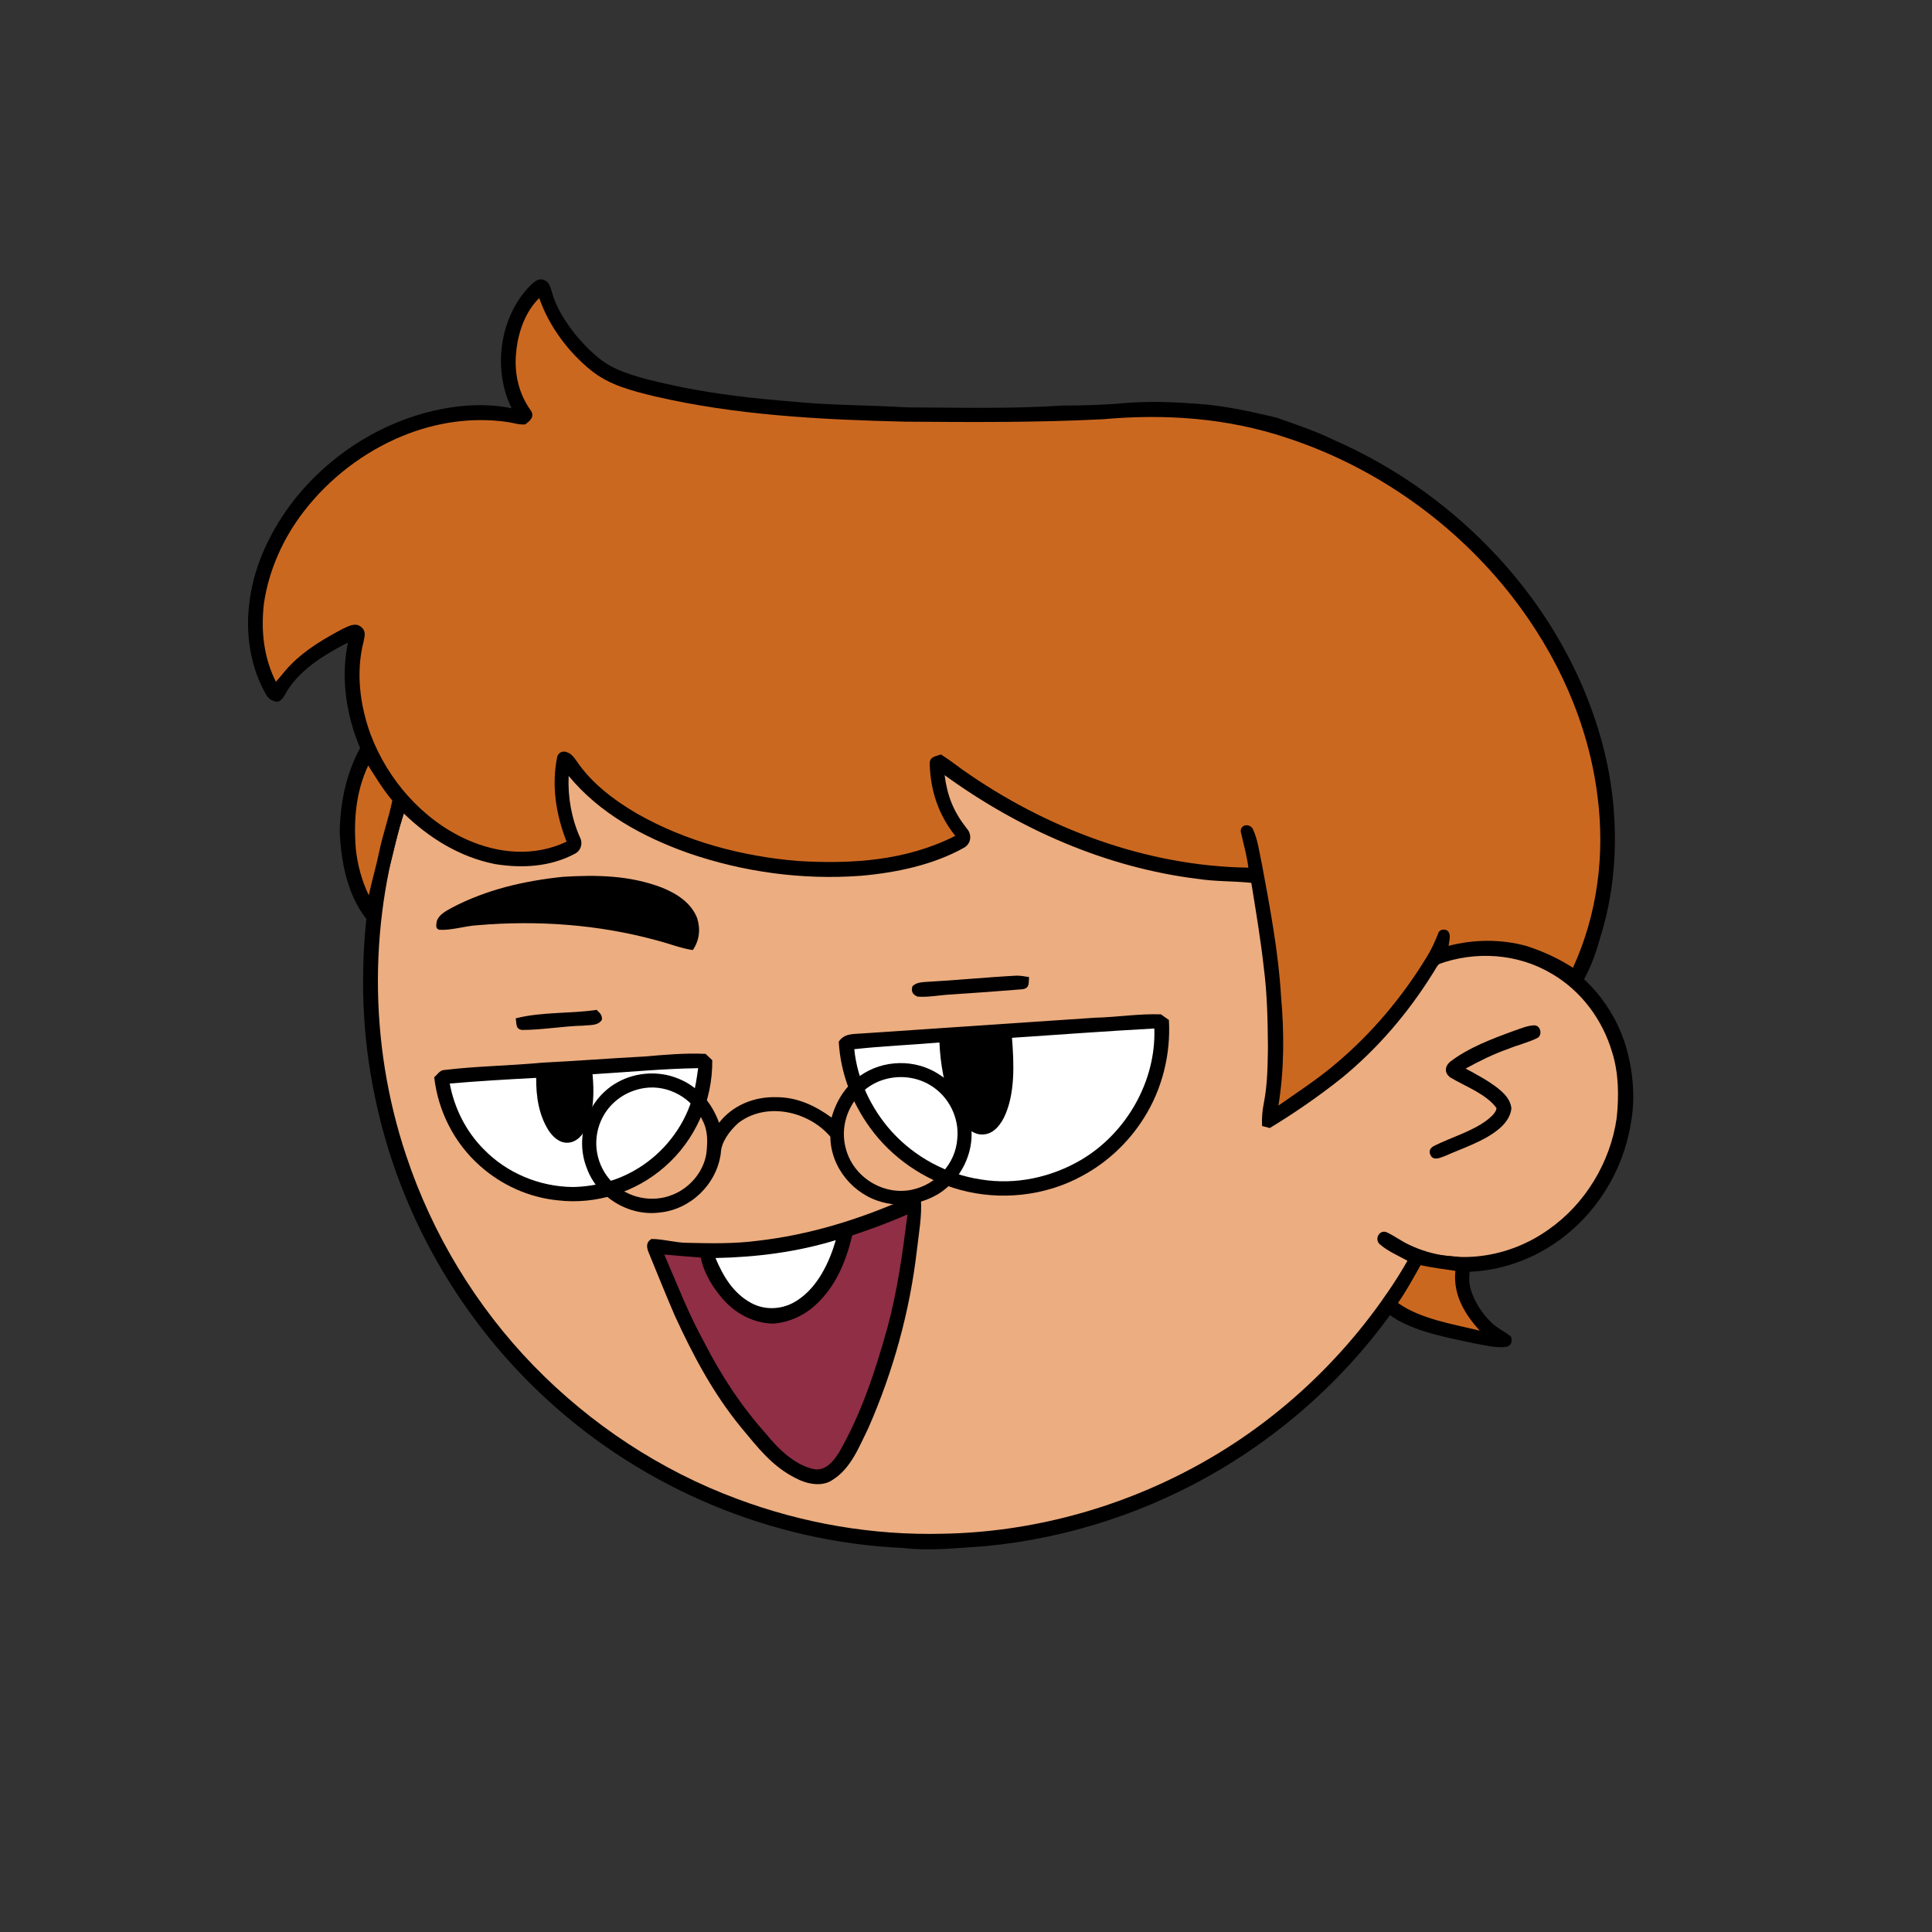 <svg xmlns:dc="http://purl.org/dc/elements/1.1/" xmlns:cc="http://creativecommons.org/ns#" xmlns:rdf="http://www.w3.org/1999/02/22-rdf-syntax-ns#" xmlns:svg="http://www.w3.org/2000/svg" xmlns="http://www.w3.org/2000/svg" viewBox="0 0 762 762" fill="none"><rect x="0" y="0" width="762" height="762" fill="#333333" stroke="none"/><mask id="avatarsRadiusMask"><rect width="762" height="762" rx="0" ry="0" x="0" y="0" fill="#fff"/></mask><g mask="url(#avatarsRadiusMask)"><path d="M396.01 164.85c37.82 4.9 74.21 19.64 104.8 42.39 6.15 4.84 12.48 9.33 18.02 14.92 23.77 21.98 42.73 49.02 55.13 78.95 9.35 22.31 14.72 46.04 16.64 70.14 6.62.81 13.05 2.14 19.12 5 15.54 6.93 27.08 20.94 31.78 37.21 2.63 9.56 3.56 19.75 1.72 29.55-2.96 18.76-13.72 36.13-29.37 46.92-10.94 7.65-24.49 12.03-37.86 11.68-5.13-.05-10.04-1.6-15.13-1.79-1.85 2.17-3.23 4.84-4.76 7.25-18.66 29.62-44.57 54.51-74.64 72.4-28.1 16.73-59.9 27.16-92.46 30.32-11.08.7-21.87 2.05-32.98.74-51.69-2.3-102.07-23.44-140.15-58.43-29.03-26.55-50.84-60.83-62.54-98.39-7.09-22.85-10.62-46.78-10.07-70.71.52-40.34 12.53-80.58 33.94-114.76 19.1-30.81 45.91-56.58 77.2-74.83 29.63-17.28 63.35-27.68 97.59-29.87 14.66-1.47 29.44-.37 44.02 1.31Z" fill="#000"/><path d="M363 169.06c48.47-1.39 97.32 14.7 135.81 44.12 6.55 4.06 11.72 9.49 17.36 14.64 24.33 22.63 43.2 50.95 54.93 82.02 7.43 19.61 11.86 40.2 13.56 61.09-8.89.74-17.34 2.34-25.38 6.38-2.19 1.03-1.89 4.95.68 5.23 2.35.23 4.98-1.51 7.24-2.2 14.62-5.37 31.32-4.35 44.78 3.68 11.69 6.78 20.09 18.16 23.89 31.06 2.6 8.25 2.68 17.41 1.76 25.95-2.5 17.35-12.35 33.73-26.73 43.81-15.71 11.33-37.17 14.64-54.93 6.2-3.17-1.43-5.94-3.58-9.08-5.05-2.95-1.09-4.88 2.79-2.7 4.75 3.17 2.76 7.34 4.52 11 6.56-20.14 34.15-49.45 62.7-84.41 81.47-30.2 16.31-64.44 25.53-98.78 26.15-27.63.72-55.33-4.04-81.21-13.72-30.32-11.24-57.84-29.43-80.37-52.6-22.67-23.37-39.92-51.88-50.2-82.77-14.96-44.64-14.91-94.01.27-138.59 11.05-33.06 30.28-63.21 55.37-87.39 29.67-28.73 67.65-48.54 108.13-56.67 12.8-2.52 25.94-4.24 39.01-4.12Z" fill="rgba(236, 173, 128, 1)"/><path d="M605.03 404.4c2.63-.1 3.44 3.8 1.36 4.98-3.69 1.83-7.82 2.77-11.64 4.35-5.82 2.04-11.28 4.76-16.68 7.72 4.29 2.34 8.86 4.74 12.71 7.76 2.58 2.09 4.85 4.35 5.33 7.8-.26 3.59-2.73 6.55-5.45 8.69-5.86 4.66-13.92 7.18-20.79 10.26-1.75.62-4.43 1.99-5.59-.26-1.02-1.74-.06-3.11 1.57-3.87 6.65-3.3 14.86-5.62 20.79-10.16 1.37-1.14 3.39-2.74 3.61-4.62-4.07-5.63-12.42-8.59-18.23-12.09-2.34-1.72-2.29-4.24-.16-6.13 7.27-5.64 16.98-9.26 25.57-12.38 2.42-.83 5.03-1.95 7.6-2.05Z" fill="#000"/><g transform="translate(-161 -83)"><path d="M562.01 467.8c1.68-.01 3.23.31 4.88.58-.28 2.28.34 4.36-2.64 4.79-9.41.77-18.83 1.46-28.25 2.07-4.32.2-8.78 1.16-13.09.84-1.95-.79-2.63-2-2.04-4.1 1.45-1.38 3.19-1.54 5.09-1.69 12.03-.64 24.02-1.86 36.05-2.49ZM396.33 481.31c1.23 1.24 2.2 1.91 2.08 3.85-1.43 2.52-4.92 2.05-7.39 2.36-8.05.21-16.06 1.68-24.09 1.71-2.71-.36-2.11-2.53-2.53-4.58 10.33-2.64 21.37-1.79 31.93-3.34ZM618.89 483.07c1.04.75 2.08 1.48 3.13 2.22.8 13.5-2.65 27.36-9.93 38.78-5.97 9.49-14.43 17.43-24.32 22.73-14.52 7.96-32.32 9.86-48.26 5.44-13.99-3.8-26.82-12.65-35.32-24.41-7.23-9.91-11.69-21.68-12.38-33.96 2.1-3.32 5.74-3.01 9.17-3.26 30.68-2.09 61.35-4.13 92.02-6.22 8.69-.2 17.2-1.64 25.89-1.32Z" fill="#000"/><path d="M616.28 488.65c.74 20.78-11.03 41.27-28.85 51.8-11.82 6.93-25.88 9.98-39.46 7.75-13.48-1.97-26.14-8.82-35.27-18.9-8.02-8.88-13.6-20.53-14.76-32.49 11.17-1.24 22.38-1.68 33.58-2.64.38 8.47 1.87 17.19 5.19 25.03 1.9 4.28 5.3 10.07 10.24 11.13 4.79.85 7.97-2.58 9.97-6.45 4.58-9.28 4-21.49 3.22-31.56 18.7-1.25 37.42-2.66 56.14-3.67Z" fill="#fff"/><path d="M415.01 499.71c8.09-.69 16.13-1.44 24.27-1.05.87.83 1.75 1.67 2.64 2.49.19 15.99-6.7 31.57-18.78 42.06-11.41 10.04-27.07 15.01-42.17 13.21-11.39-1.12-22.22-6.03-30.73-13.65-10.08-8.95-16.44-21.51-17.98-34.89 1.04-.88 2.19-2.68 3.63-2.82 13.04-1.6 26.05-1.69 39.11-2.95 13.35-.64 26.66-1.71 40.01-2.4Z" fill="#000"/><path d="M436.36 504.29c-.69 5.07-1.44 9.93-3.28 14.74-4.03 10.88-12.06 20.17-22.2 25.81-7.22 4.08-15.61 6.16-23.88 6.33-13.14-.11-26.09-5.46-35.25-14.93-7-7.05-11.53-16.13-13.37-25.88 11.33-.98 22.74-1.64 34.1-2.24-.06 7.18.95 14.37 4.79 20.58 1.69 2.61 4.35 5.19 7.69 4.99 3.57-.13 6.11-3.28 7.5-6.27 2.85-6.64 2.88-13.67 2.25-20.74 13.86-.8 27.77-2.18 41.65-2.39Z" fill="#fff"/></g><g transform="translate(-161 -83)"><g fill="#000"><path d="M530.96 352.34c21.47-3.31 42.8 3.14 60.6 15.09 12.06 8.19 22.9 19.68 28.97 33.03 1.1 2.96-.3 3.73-2.51 5.27-3.95-2.26-6.87-5.58-10.47-8.29-12.99-9.78-28.03-16.38-43.78-20.25-14.93-3.51-30.56-5.05-45.8-2.8-4.78.41-9.28 1.92-13.97 2.67-2.41.2-5.1-1.21-4.21-4.04 1.9-4.15 4.23-8.5 7.6-11.65 6.04-5.62 15.64-7.85 23.57-9.03ZM383 428.83c13.38-.82 26.33-.61 39.03 4.23 5.85 2.37 11.52 5.91 13.93 12.05 1.38 4.31.91 8.87-1.73 12.61-4.9-.76-9.4-2.6-14.18-3.82-23.13-6.33-47.19-8.01-71.04-5.96-4.88.33-9.86 2.03-14.72 1.78-1.78-.48-1.17-2.2-.97-3.54.88-2.51 3.58-3.86 5.76-5.09 13.75-7.25 28.55-10.65 43.92-12.26Z"/></g></g><g transform="translate(-161 -83)"><path d="M524.2 555.79c.49 6.88-.8 13.42-1.56 20.21-2.78 24.19-9.38 47.95-19.15 70.23-3.65 7.33-6.74 15.74-13.95 20.34-4.25 3.06-10.3 1.77-14.6-.52-9.49-4.69-15.15-12.28-21.77-20.2-10.97-13.41-18.85-28.33-26.05-44.01-3.56-8.19-6.83-16.5-10.25-24.74-.87-2.13-1.17-4.09 1.07-5.43 4.72-.01 9.31 1.49 14.06 1.51 9.29.24 18.74.4 27.98-.82 19.98-2.29 39.64-8.3 57.99-16.44 2.13-1.07 4.03-.6 6.23-.13Z" fill="#000"/><path d="M518.93 561.99c-1.93 15.16-3.98 30.2-8.01 44.98-4.69 16.77-10.27 33.84-19.05 48.96-2.17 3.44-5.29 7.34-9.89 6.51-7.43-1.55-14.07-7.99-18.68-13.73-9.88-10.97-17.89-23.26-24.61-36.38-6.13-11.12-10.64-22.89-15.69-34.52 4.8.44 9.6.8 14.4 1.2 1.13 5.94 4.59 11.51 8.45 16.07 5.08 5.94 12.23 9.8 20.13 9.97 6.25-.49 12.08-3.13 16.68-7.36 8.02-7.35 11.96-17.07 14.48-27.43 7.39-2.48 14.64-5.15 21.79-8.27Z" fill="#8F2E45"/><path d="M490.65 572.12c-2.55 8.79-7.09 18.39-14.95 23.59-5.47 3.77-12.71 4.39-18.57 1.12-7.01-3.86-10.91-10.5-13.93-17.65 16.1-.33 32.01-2.32 47.45-7.06Z" fill="#fff"/></g><g transform="translate(-161 -83)"><path fill-rule="evenodd" clip-rule="evenodd" d="M531.31 506.71c7.34 4.5 12.1 12.74 12.79 21.28.97 9.95-4.19 20.21-12.55 25.62-6.49 4.08-14.6 5.58-22.07 3.66-11.77-2.85-20.88-13.75-20.98-25.94-8.63-10.18-25.54-13.93-36.48-5.26-3.23 2.99-6.61 7.32-6.74 11.91-1.66 12.18-12 22.15-24.27 23.27-12.14 1.5-24.49-6.08-28.61-17.62-4.63-11.86-.12-25.8 10.5-32.77 7.52-4.92 17.38-5.88 25.69-2.42 7.77 3.11 13.23 9.62 16.01 17.4 5.32-6.87 13.8-10.32 22.4-10.1 8.25-.07 15.45 3.28 21.98 8.05 1.86-6.67 5.57-12.57 11.32-16.53 9.06-6.39 21.73-6.65 31.01-.55Zm-22.64 2.4c6.34-2.22 13.56-1.59 19.29 1.93 7.13 4.28 11.43 12.68 10.61 20.98-.62 9.97-8.38 18.29-18.07 20.26-11.33 2.28-23.02-5.13-25.9-16.28-3.05-11.13 3.23-23.06 14.07-26.89Zm-70.58 15.77c-3.84-8.69-13.49-14.16-22.91-12.75-7.54 1.13-14.05 5.85-17.14 12.87-3.66 8.33-1.84 17.98 4.56 24.43 6.05 6.06 15.65 8.07 23.59 4.82 6.8-2.63 12.26-9.01 13.4-16.26.51-4.56.7-8.92-1.5-13.11Z" fill="#000"/></g><g transform="translate(-161 -83)"><path d="M375.55 193.45c2.29.84 2.42 2.81 3.16 4.82 1.6 6.11 5.41 11.82 9.28 16.74 4.64 5.47 9.71 10.7 16.39 13.62 7.97 3.49 17.14 5.25 25.62 7.11 14.17 2.79 28.59 4.48 42.98 5.6 15.33 1.57 30.62 1.41 46 2.34 20.31.07 40.75.62 61.02-.72 8.04-.01 16-.21 24.01-.94 10.03-.85 20-.5 30.02.32 10.29.7 20.48 3.01 30.49 5.39 7.68 2.72 15.47 5.31 22.79 8.9 24.69 10.84 47.05 26.91 65.21 46.85 21.41 23.46 36.94 52.42 42.96 83.71 3.99 21.66 3.31 44.78-3.41 65.84-2 7.32-4.69 14.36-9.06 20.62-4.22-3.25-7.94-6.65-13.02-8.62-12.04-6.25-26.11-6.86-39.01-3.08-2.85.59-3.47 2.94-4.95 5.08-9.69 15.52-21.69 29.57-35.87 41.17-8.97 7.15-18.54 13.76-28.35 19.71-1.01-.26-2.02-.53-3.03-.8-.15-3.14.07-6.02.7-9.1 1.43-7.33 1.48-14.57 1.61-22.01-.1-10.39-.27-20.69-1.6-31.01-1.24-11.29-3.14-22.56-4.96-33.78-7.05-.75-14.02-.48-21.03-1.56-36.12-4.41-70.63-19.63-99.94-40.93 1.11 8.39 3.5 14.36 8.72 21.01 2.13 2.34 1.82 5.91-.96 7.56-12.26 6.9-27.16 9.97-41.06 11.15-22.88 1.67-46.11-1.49-67.78-8.98-17.86-6.35-34.96-15.6-47.2-30.43-.38 8.22 1.11 16.73 4.47 24.26 1.24 2.34.37 5.24-2.02 6.44-9.71 5.18-20.85 5.81-31.55 4.06-13.94-2.8-25.87-10.22-35.99-20.01-2.35 7.35-3.77 14.91-5.85 22.34-1.73 6.79-2.4 13.84-3.65 20.73-1.65 2.24-4.43-.42-5.61-1.95-7.25-9.61-9.55-22.14-10.1-33.9.23-11.48 2.52-22.8 8.05-32.94-5.5-13.18-7.7-27.55-4.8-41.64-8.7 4.47-17.92 9.96-23.46 18.28-1.42 1.86-2.08 4.91-4.76 5.12-1.73-.49-3.15-1.13-4.01-2.78-6.07-10.44-8.14-23.33-6.77-35.25 1.44-14.25 7.67-27.95 16.1-39.41 12.27-16.55 30.01-29.25 49.65-35.46 11.99-3.75 25.44-5.47 37.82-2.9-7.36-14.86-4.93-34.66 6.11-47.09 1.7-1.66 3.94-4.65 6.64-3.48Z" fill="#000"/><path d="M373.68 200.56c3.8 11 11.32 21.1 20.31 28.43 7.26 5.9 16.11 8.1 25 10.28 32.12 7.51 66.11 9.27 99.01 10.04 25.98.19 52.08.37 78.03-.96 24.52-2.2 49.01-.52 72.46 7.33 35.02 11.44 66.47 33.71 89.06 62.8 17.7 22.88 29.91 49.67 33.52 78.52 2.99 22.98.01 46.56-9.68 67.69-5.71-3.68-11.96-6.54-18.42-8.61-9.91-2.71-20.7-2.63-30.63-.03.14-1.76.99-3.88 0-5.47-.9-1.43-3.66-1.25-4.12.62-1.31 3.26-2.7 6.42-4.59 9.39-9.51 15.6-21.46 29.82-35.41 41.63-7.28 6.24-15.18 11.35-23 16.83 2.31-14.15 2.32-28.8 1.04-43.05-1.01-17.38-4.35-34.86-7.51-51.98-1.05-4.6-1.58-9.81-3.63-14.08-1.19-2.26-4.96-1.88-4.75 1.1 1.05 4.73 2.41 9.33 3 14.17-40.43-.57-80.05-15.54-112.88-38.73-2.76-2.04-5.49-4.1-8.4-5.93-1.97.81-4.26.74-4.4 3.43.19 10.59 3.42 20.4 10.09 28.69-19.34 9.79-40.49 11.18-61.78 9.93-22.09-1.76-44.54-7.72-63.85-18.76-8.82-5.15-17.78-11.9-23.55-20.43-1.26-1.76-2.3-3.37-4.56-3.9-1.5-.36-2.86.54-3.27 1.98-2.32 11.41-.49 22.74 3.7 33.47-12.75 6.06-26.97 4.78-39.58-.92-17.34-7.87-30.98-23.55-37.67-41.25-4.27-11.59-5.94-24.73-2.8-36.81.39-2.08 1.02-3.95-.81-5.55-2.33-2.16-5.15-.46-7.54.64-7.11 3.79-14.47 8.08-20.14 13.86-2.26 2.17-4.02 4.68-6.1 6.99-4.86-9.64-5.97-20.29-4.73-30.92 1.96-13.23 7.54-25.62 15.66-36.2 10.12-13.14 23.76-23.61 39.11-29.9 13.01-5.31 27.17-7.47 41.13-5.48 2.34.31 4.8 1.2 7.14.97 1.97-1.4 3.95-3.18 2.09-5.65-4.72-6.65-6.5-14.68-5.65-22.75.66-7.61 3.52-16.01 9.1-21.43Z" fill="rgba(203, 104, 32, 1)"/><path d="M306.22 384.93c3 4.76 5.9 9.49 9.52 13.82-1.41 6.83-3.79 13.39-5.19 20.23-1.19 5.76-2.88 11.38-4.1 17.14-2.71-5.69-4.36-11.7-5.08-17.95-.96-11.48-.09-22.7 4.85-33.24Z" fill="rgba(203, 104, 32, 1)"/><path d="M718.52 576.52c2-.97 4.89.54 6.99.86 4.98 1.42 11.33.38 15.77 3.11-.68 3.94-1.37 7.58-.07 11.49 1.55 4.78 4.46 9.26 8.09 12.73 2.31 2.22 5.24 3.43 7.64 5.46.63 1.83.16 3.65-1.91 4.06-4.17.53-8.72-.74-12.83-1.45-9.89-2.16-20.9-4.07-29.82-9.04-2.15-1.37-5.67-3.16-6.21-5.88-.5-1.7.62-2.87 1.53-4.16 4.24-5.24 7.06-11.67 10.82-17.18Z" fill="#000"/><path d="M721.29 582c4.54 1.01 9.14 1.53 13.73 2.24-.96 9.38 3.55 16.92 9.62 23.59-10.51-2.6-23.31-4.53-32.26-10.92 3.33-4.82 6.06-9.82 8.91-14.91Z" fill="rgba(203, 104, 32, 1)"/></g></g></svg>